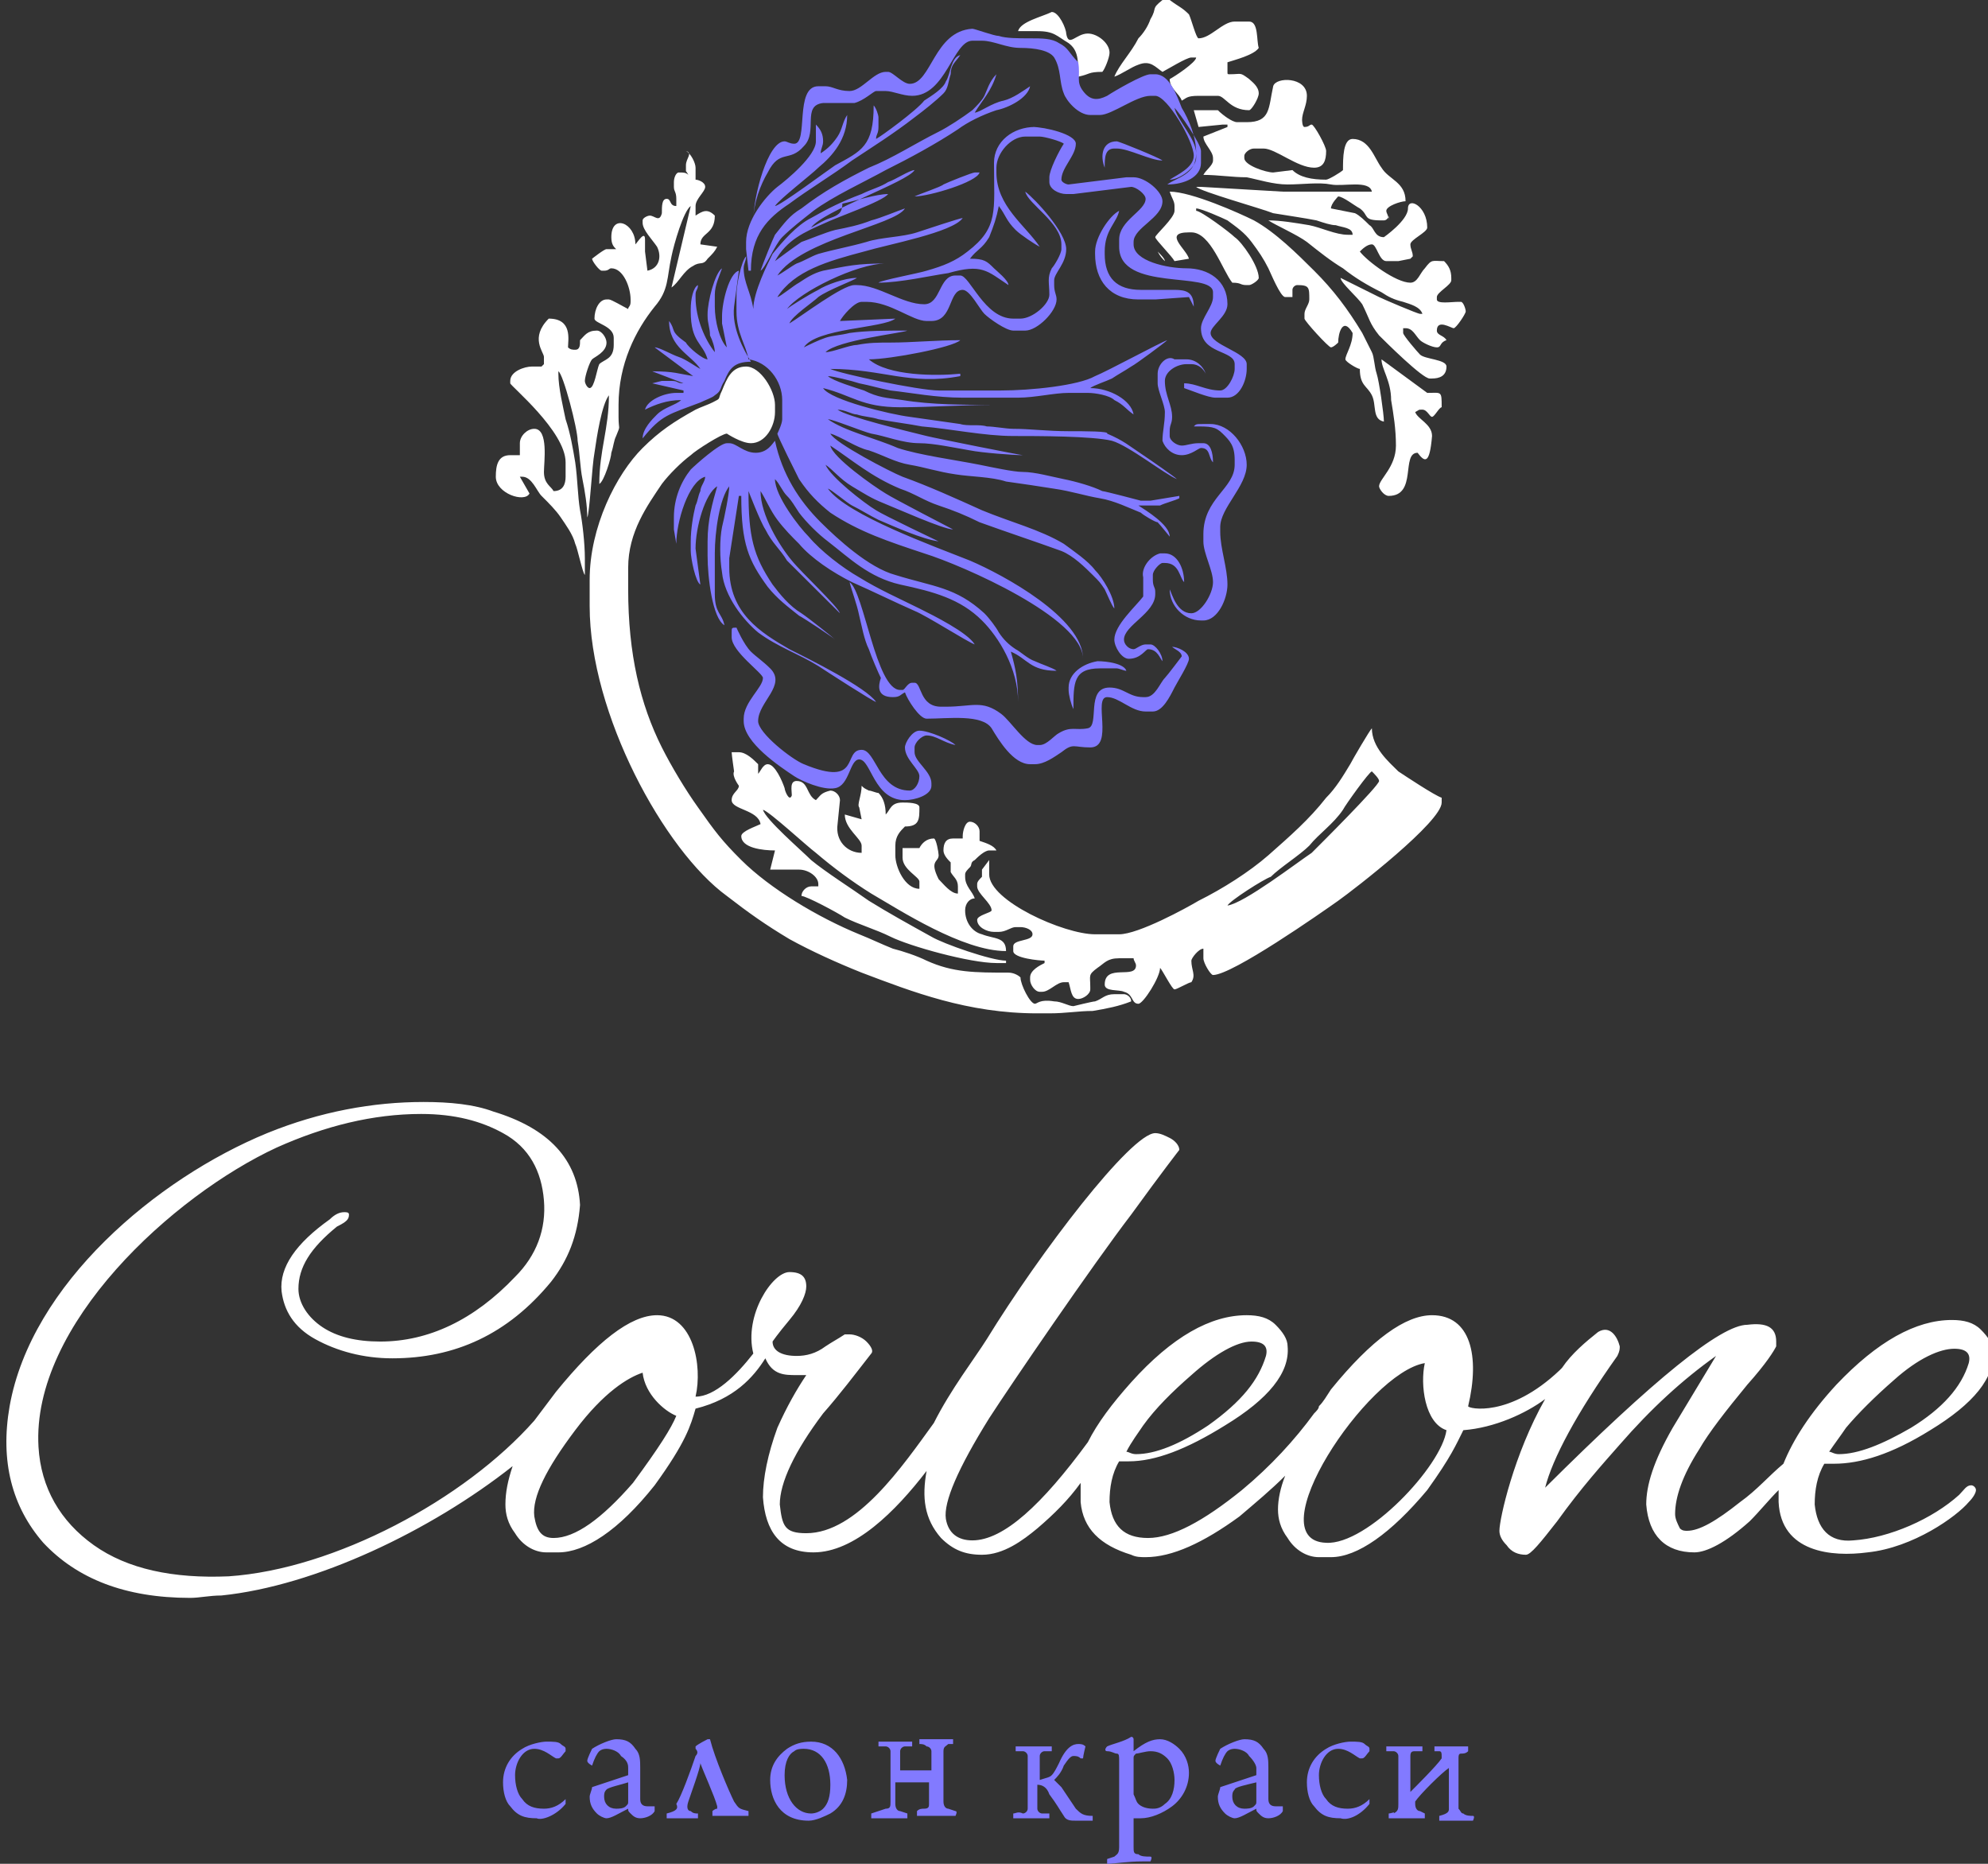 <svg width="128" height="120" viewBox="0 0 128 120" fill="none" xmlns="http://www.w3.org/2000/svg">
<rect x="0" y="0" width="128" height="120" fill="#333333" stroke="none"/>
<g clip-path="url(#clip0)">
<path d="M89.414 116.761V117.069C89.569 117.069 90.189 117.069 90.499 117.069C90.964 117.069 91.584 117.069 91.739 117.069V116.761L91.429 116.607C91.274 116.607 91.119 116.452 91.119 116.144C91.119 115.99 91.119 115.99 91.119 115.99C91.429 115.527 92.823 114.139 93.288 113.83C93.288 114.602 93.288 115.835 93.288 116.452C93.288 116.607 93.288 116.761 92.669 116.915V117.224C92.823 117.224 93.288 117.224 93.598 117.224C94.063 117.224 94.528 117.224 94.838 117.224C94.838 117.224 94.993 116.915 94.838 116.915C94.683 116.915 94.373 116.915 94.218 116.761C94.063 116.761 94.063 116.607 93.908 116.452C93.908 115.835 93.908 113.985 93.908 113.213C93.908 113.059 93.908 112.905 94.063 112.905C94.218 112.905 94.373 112.905 94.528 112.751V112.442C94.373 112.442 93.753 112.442 93.443 112.442C92.978 112.442 92.669 112.442 92.359 112.442V112.751C92.514 112.751 92.669 112.751 92.669 112.751C92.823 112.751 92.823 112.905 92.823 113.059V113.213C92.514 113.676 91.119 115.064 90.809 115.373C90.809 114.91 90.809 113.522 90.809 113.059C90.809 112.751 90.964 112.751 91.119 112.751C91.274 112.751 91.429 112.751 91.584 112.751V112.442C91.429 112.442 91.119 112.442 90.344 112.442C89.724 112.442 89.414 112.442 89.259 112.442V112.751C89.414 112.751 89.569 112.751 89.724 112.751C89.879 112.751 90.034 112.905 90.034 113.059C90.034 113.522 90.034 113.985 90.034 114.447C90.034 115.064 90.034 115.527 90.034 116.144C90.034 116.452 90.034 116.607 89.724 116.761C89.879 116.607 89.569 116.761 89.414 116.761ZM88.175 116.144V115.835C87.71 116.298 87.245 116.452 86.78 116.452C86.16 116.452 85.695 116.298 85.385 115.835C85.075 115.527 84.92 114.91 84.92 114.293C84.92 113.522 85.385 112.596 86.16 112.596C86.78 112.596 87.245 113.059 87.555 113.213H87.71C87.865 113.213 88.02 112.905 88.175 112.751V112.596C88.175 112.442 88.02 112.442 87.865 112.288C87.71 112.134 87.4 112.134 86.935 112.134C86.625 112.134 85.85 112.288 85.385 112.596C84.611 113.059 84.146 113.83 84.146 114.756C84.146 115.373 84.3 115.99 84.611 116.298C85.075 116.915 85.54 117.069 86.315 117.069C86.78 117.224 87.555 116.915 88.175 116.144ZM80.891 114.756C80.891 114.91 80.891 115.681 80.891 115.99C80.891 116.144 80.891 116.144 80.736 116.298C80.581 116.452 80.272 116.452 80.117 116.452C79.652 116.452 79.342 116.144 79.342 115.681C79.342 115.527 79.342 115.373 79.497 115.219C79.497 115.064 80.272 114.91 80.891 114.756C80.736 114.602 80.891 114.756 80.891 114.756ZM80.891 113.83C80.891 113.985 80.891 113.985 80.891 114.139V114.293C80.426 114.447 79.032 114.91 78.567 115.064C78.567 115.219 78.412 115.527 78.412 115.681C78.412 116.144 78.567 116.452 78.877 116.761C79.032 116.915 79.342 117.069 79.497 117.069C79.807 117.069 80.272 116.761 80.891 116.452C80.891 116.607 80.891 116.607 81.046 116.761C81.201 116.915 81.356 117.069 81.666 117.069C81.976 117.069 82.441 116.915 82.596 116.607V116.298C82.441 116.298 82.441 116.298 82.131 116.298C81.821 116.298 81.666 116.144 81.666 115.835C81.666 115.373 81.666 114.447 81.666 113.83C81.666 113.368 81.666 112.905 81.356 112.596C81.046 112.134 80.736 111.979 80.117 111.979C79.807 111.979 79.032 112.288 78.567 112.596C78.567 112.596 78.257 113.213 78.257 113.368C78.257 113.522 78.567 113.676 78.567 113.676C78.722 113.213 78.877 112.905 79.032 112.751C79.032 112.751 79.187 112.596 79.497 112.596C79.807 112.596 80.272 112.751 80.426 113.059C80.736 113.368 80.891 113.676 80.891 113.83ZM74.073 112.751C74.538 112.751 74.848 112.905 75.158 113.213C75.468 113.522 75.623 114.139 75.623 114.602C75.623 115.219 75.468 115.835 75.003 116.144C74.693 116.452 74.383 116.452 74.228 116.452C73.763 116.452 73.453 116.298 73.298 116.144C73.143 115.99 73.143 115.835 72.988 115.527C72.988 115.064 72.988 113.522 72.988 113.213C72.988 113.059 72.988 113.059 73.143 112.905C73.298 112.905 73.763 112.751 74.073 112.751ZM71.284 112.751C71.594 112.751 71.749 112.905 71.903 112.905C72.058 112.905 72.058 113.059 72.058 113.368C72.058 113.83 72.058 114.293 72.058 115.835C72.058 117.841 72.058 118.458 72.058 118.92C72.058 119.383 71.903 119.383 71.749 119.537L71.284 119.692V120C71.749 120 72.523 119.846 73.608 119.846H74.073C74.073 119.846 74.228 119.537 74.073 119.537C73.763 119.537 73.453 119.537 73.298 119.383C72.988 119.383 72.988 119.229 72.988 118.92C72.988 118.458 72.988 117.841 72.988 117.069C73.143 117.069 73.298 117.069 73.453 117.069C74.073 117.069 74.848 116.761 75.468 116.298C76.088 115.835 76.552 115.064 76.552 114.139C76.552 113.676 76.397 113.059 75.933 112.596C75.623 112.288 75.158 111.979 74.693 111.979C74.228 111.979 73.763 112.134 72.988 112.751C72.988 112.596 72.988 112.134 72.988 111.979C72.988 111.979 72.988 111.825 72.833 111.825C72.368 112.134 71.594 112.288 71.284 112.442C71.129 112.596 71.129 112.751 71.284 112.751ZM65.24 116.761V117.069C65.395 117.069 66.015 117.069 66.48 117.069C66.635 117.069 67.409 117.069 67.564 117.069V116.761C67.409 116.761 67.254 116.761 67.1 116.761C66.945 116.761 66.79 116.607 66.79 116.452C66.79 116.144 66.79 115.373 66.79 114.91C67.1 114.91 67.409 115.064 67.564 115.527C68.029 116.144 68.184 116.452 68.494 116.915C68.649 117.224 68.959 117.224 69.269 117.224C69.734 117.224 70.199 117.224 70.354 117.224V116.915C69.734 116.915 69.579 116.761 69.269 116.452C68.959 115.99 68.649 115.527 68.339 115.064C68.184 114.91 68.029 114.756 67.874 114.602C68.029 114.447 68.339 114.139 68.494 113.676C68.804 113.213 68.959 113.059 69.114 113.059C69.269 113.059 69.424 113.059 69.579 113.213C69.579 113.213 69.579 113.213 69.734 113.213C69.734 113.059 69.889 112.442 69.889 112.442C69.734 112.288 69.579 112.288 69.424 112.288C69.114 112.288 68.649 112.442 68.184 113.522C68.029 113.83 67.874 114.139 67.719 114.293C67.564 114.447 67.409 114.447 66.945 114.602V113.059C66.945 112.905 67.1 112.751 67.254 112.751C67.409 112.751 67.564 112.751 67.719 112.751V112.442C67.564 112.442 67.254 112.442 66.48 112.442C65.86 112.442 65.55 112.442 65.395 112.442V112.751C65.55 112.751 65.705 112.751 65.86 112.751C66.015 112.751 66.17 112.905 66.17 113.059C66.17 113.213 66.17 113.985 66.17 114.602C66.17 115.219 66.17 116.298 66.17 116.452C66.17 116.607 66.015 116.761 65.86 116.761C65.55 116.607 65.395 116.761 65.24 116.761ZM56.097 116.761V117.069C56.252 117.069 56.717 117.069 57.182 117.069C57.802 117.069 58.267 117.069 58.422 117.069V116.761L57.957 116.607C57.802 116.607 57.647 116.452 57.647 116.144V114.756H59.816C59.816 115.219 59.816 115.835 59.816 116.144C59.816 116.298 59.816 116.452 59.506 116.452C59.351 116.452 59.196 116.452 59.041 116.607V116.915C59.196 116.915 59.816 116.915 60.281 116.915C60.746 116.915 61.056 116.915 61.521 116.915C61.521 116.915 61.676 116.607 61.521 116.607L61.056 116.452C60.901 116.452 60.746 116.298 60.746 115.99C60.746 115.681 60.746 114.91 60.746 114.293C60.746 113.676 60.746 113.059 60.746 112.751C60.746 112.442 60.901 112.442 61.056 112.288C61.211 112.288 61.366 112.288 61.366 112.288V111.979C61.211 111.979 60.746 111.979 60.281 111.979C59.661 111.979 59.351 111.979 59.196 111.979V112.288C59.351 112.288 59.506 112.288 59.661 112.442C59.816 112.442 59.971 112.596 59.971 112.751C59.971 112.751 59.971 113.83 59.971 113.985C59.816 113.985 59.351 113.985 58.886 113.985H57.957V112.751C57.957 112.596 58.112 112.442 58.267 112.442C58.422 112.442 58.577 112.442 58.731 112.442V112.134C58.577 112.134 58.267 112.134 57.647 112.134C57.027 112.134 56.717 112.134 56.562 112.134V112.442C56.717 112.442 56.872 112.442 57.027 112.442C57.182 112.442 57.337 112.596 57.337 112.751C57.337 113.059 57.337 113.83 57.337 114.293C57.337 114.91 57.337 115.527 57.337 115.99C57.337 116.298 57.337 116.452 57.027 116.452L56.097 116.761ZM51.758 112.596C52.843 112.596 53.463 113.522 53.463 114.91C53.463 115.681 53.308 116.144 52.998 116.452C52.843 116.607 52.533 116.761 52.223 116.761C51.293 116.761 50.518 115.835 50.518 114.293C50.518 113.368 50.828 112.905 51.138 112.751C51.293 112.596 51.603 112.596 51.758 112.596ZM52.223 112.134C51.603 112.134 51.138 112.288 50.673 112.596C50.054 113.059 49.589 113.676 49.589 114.602C49.589 115.835 50.209 117.224 52.068 117.224C52.533 117.224 53.153 116.915 53.463 116.761C54.238 116.298 54.547 115.527 54.547 114.602C54.392 113.213 53.618 112.134 52.223 112.134ZM42.925 116.761V117.069C43.08 117.069 43.545 117.069 43.855 117.069C44.165 117.069 44.785 117.069 44.94 117.069V116.761C44.785 116.761 44.63 116.761 44.475 116.607C44.32 116.607 44.165 116.452 44.32 115.99C44.475 115.527 45.095 113.83 45.095 113.522C45.25 113.985 46.025 115.681 46.179 116.298C46.179 116.452 46.179 116.452 46.179 116.452C46.025 116.452 45.87 116.607 45.87 116.607V116.915C46.025 116.915 46.489 116.915 46.954 116.915C47.264 116.915 47.884 116.915 48.194 116.915V116.607C47.574 116.452 47.574 116.452 47.264 115.99C46.954 115.373 46.025 113.213 45.715 111.979C45.715 111.979 45.715 111.979 45.56 111.979C45.56 111.979 44.94 112.288 44.785 112.442C44.785 112.442 44.785 112.442 44.785 112.596C44.94 112.751 44.94 112.905 44.785 113.059C44.475 113.985 43.855 115.681 43.545 116.144C43.7 116.452 43.545 116.607 42.925 116.761ZM40.446 114.756C40.446 114.91 40.446 115.681 40.446 115.99C40.446 116.144 40.446 116.144 40.291 116.298C40.136 116.452 39.826 116.452 39.671 116.452C39.206 116.452 38.896 116.144 38.896 115.681C38.896 115.527 38.896 115.373 39.051 115.219C39.206 115.064 39.981 114.91 40.446 114.756C40.446 114.602 40.446 114.756 40.446 114.756ZM40.446 113.83C40.446 113.985 40.446 113.985 40.446 114.139V114.293C39.981 114.447 38.586 114.91 38.121 115.064C38.121 115.219 37.966 115.527 37.966 115.681C37.966 116.144 38.121 116.452 38.431 116.761C38.586 116.915 38.896 117.069 39.051 117.069C39.361 117.069 39.826 116.761 40.446 116.452C40.446 116.607 40.446 116.607 40.601 116.761C40.756 116.915 40.911 117.069 41.221 117.069C41.531 117.069 41.995 116.915 42.15 116.607V116.298C41.995 116.298 41.995 116.298 41.685 116.298C41.376 116.298 41.221 116.144 41.221 115.835C41.221 115.373 41.221 114.447 41.221 113.83C41.221 113.368 41.221 112.905 40.911 112.596C40.601 112.134 40.291 111.979 39.671 111.979C39.361 111.979 38.586 112.288 38.121 112.596C38.121 112.596 37.811 113.213 37.811 113.368C37.811 113.522 38.121 113.676 38.121 113.676C38.276 113.213 38.431 112.905 38.586 112.751C38.586 112.751 38.741 112.596 39.051 112.596C39.361 112.596 39.826 112.751 39.981 113.059C40.446 113.368 40.446 113.676 40.446 113.83ZM36.417 116.144V115.835C35.952 116.298 35.487 116.452 35.022 116.452C34.402 116.452 33.937 116.298 33.627 115.835C33.318 115.527 33.163 114.91 33.163 114.293C33.163 113.522 33.627 112.596 34.402 112.596C35.022 112.596 35.487 113.059 35.797 113.213H35.952C36.107 113.213 36.262 112.905 36.417 112.751V112.596C36.417 112.442 36.262 112.442 36.107 112.288C35.952 112.134 35.642 112.134 35.177 112.134C34.867 112.134 34.092 112.288 33.627 112.596C32.853 113.059 32.388 113.83 32.388 114.756C32.388 115.373 32.543 115.99 32.853 116.298C33.318 116.915 33.782 117.069 34.557 117.069C34.867 117.224 35.797 116.915 36.417 116.144Z" fill="#827AFF"/>
<path fill-rule="evenodd" clip-rule="evenodd" d="M75.313 0H74.848C74.073 0.617 74.538 0.463 74.073 1.234C73.918 1.697 73.608 2.159 73.298 2.468C72.833 3.393 72.058 4.165 71.749 4.936C72.213 4.781 72.833 4.319 73.298 4.165C74.073 3.856 74.383 4.319 74.848 4.627C75.158 4.473 76.397 3.702 76.707 3.702H77.017C77.017 4.01 75.623 4.936 75.313 5.09C75.313 5.707 75.933 6.015 76.088 6.478C76.397 6.324 76.397 6.17 77.172 6.17H78.412C78.877 6.17 79.187 7.095 80.427 7.095C80.581 7.095 81.046 6.324 81.046 6.015C81.046 5.553 80.581 5.244 80.427 5.09C79.807 4.627 79.962 4.781 79.187 4.781C79.032 4.781 79.032 4.781 79.032 4.627V4.01C79.497 3.856 80.736 3.548 81.046 3.085C80.891 2.622 81.046 1.388 80.427 1.388H79.497C78.722 1.388 77.947 2.468 77.172 2.468C77.017 2.468 76.707 1.234 76.552 0.925C76.088 0.463 75.933 0.463 75.313 0ZM89.879 28.689C89.879 30.077 88.794 30.848 88.794 31.311C88.794 31.465 89.104 31.928 89.414 31.928C91.274 31.928 90.189 29.152 91.274 29.152C91.739 29.769 92.049 29.923 92.204 28.072C92.204 27.301 91.274 26.992 91.119 26.53C91.429 26.375 91.274 26.375 91.584 26.375C91.894 26.375 92.049 26.838 92.204 26.838C92.359 26.838 92.669 26.221 92.824 26.221C92.824 25.141 92.824 25.296 91.894 25.296L88.95 23.136C88.95 23.753 89.569 24.524 89.569 25.758C89.724 26.684 89.879 27.609 89.879 28.689ZM75.623 13.265V13.573C75.623 14.036 74.383 15.116 74.383 15.27C74.383 15.424 75.468 16.504 75.623 16.812L76.552 16.658C76.397 16.041 74.848 14.961 76.552 14.961H76.707C77.947 14.961 78.722 17.429 79.342 18.201C79.962 18.201 79.807 18.355 80.272 18.355H80.427C80.581 18.355 81.046 18.046 81.046 17.892C81.046 17.121 79.962 15.578 79.497 15.27C79.187 14.961 77.327 13.573 77.017 13.573V13.419C77.327 13.419 78.722 14.036 79.032 14.19C79.652 14.653 80.117 14.961 80.581 15.578C81.046 16.195 81.356 16.658 81.666 17.275C81.821 17.584 82.441 19.126 82.751 19.126H83.216V18.663C83.216 18.509 83.371 18.355 83.526 18.355C84.301 18.355 84.301 18.509 84.301 19.28C84.301 19.589 83.991 19.897 83.991 20.206V20.514C83.991 20.668 85.54 22.365 85.695 22.365C85.85 22.365 86.16 22.057 86.16 22.057C86.16 21.44 86.47 20.36 87.09 21.44C87.09 22.211 86.625 22.828 86.625 23.136C86.625 23.291 87.4 23.753 87.555 23.753C87.555 24.833 88.02 24.833 88.33 25.45C88.64 26.067 88.33 26.992 89.105 27.146C89.105 26.684 88.794 24.524 88.64 24.062C88.485 23.599 88.485 22.982 88.33 22.674C88.175 22.365 87.865 21.748 87.71 21.44C86.78 19.897 85.85 18.663 84.611 17.429C83.526 16.35 82.131 14.961 80.736 14.19C79.807 13.727 76.707 12.339 75.313 12.339C75.468 12.802 75.623 12.956 75.623 13.265ZM80.272 7.866H79.652C79.342 7.866 78.722 7.404 78.412 7.095H76.862L77.172 8.175L78.722 8.021C78.877 8.021 78.877 8.021 79.032 8.021V8.175L77.482 8.792C77.482 9.255 78.102 9.717 78.102 10.18V10.334C78.102 10.643 77.637 10.951 77.482 11.26C78.412 11.26 79.342 11.414 80.272 11.414C81.046 11.568 81.976 11.877 82.906 11.877C83.836 11.877 84.92 11.722 85.695 11.877C86.47 12.031 88.175 11.568 88.33 12.339H83.371H82.596L77.327 12.031H77.172C76.862 12.031 77.172 12.031 77.017 12.031C77.327 12.339 81.201 13.419 81.976 13.727C82.906 13.882 83.991 14.036 84.766 14.19C85.23 14.345 85.695 14.499 86.005 14.499C86.47 14.653 87.09 14.653 87.09 15.116H86.78C86.005 15.116 85.075 14.653 84.301 14.499C83.371 14.345 82.441 14.19 81.666 14.19C82.131 14.499 83.526 15.116 84.146 15.578C84.92 16.195 85.695 16.812 86.47 17.275C87.245 17.892 88.02 18.355 88.95 18.817C89.414 19.126 89.724 19.28 90.344 19.434C90.809 19.589 91.429 19.743 91.584 20.206C91.429 20.206 91.584 20.206 91.429 20.206C91.274 20.206 89.104 19.28 88.794 19.126C88.175 18.817 86.625 18.046 86.315 17.892C86.315 18.201 87.4 19.126 87.71 19.589C88.175 20.514 88.175 20.823 88.794 21.594C89.259 22.057 91.584 24.37 92.049 24.37H92.204C92.669 24.37 93.133 24.216 93.133 23.599C93.133 23.136 91.739 23.136 91.429 22.828C91.274 22.674 90.344 21.594 90.344 21.44V21.131H90.499C90.964 21.131 91.119 21.594 91.429 21.902C91.584 22.057 92.204 22.365 92.514 22.365C92.824 22.365 92.669 22.057 93.133 21.902C92.978 21.594 92.514 21.594 92.514 21.285C92.514 20.514 93.443 21.131 93.598 21.131C93.753 21.131 94.373 20.206 94.373 20.051C94.373 19.897 94.218 19.434 94.063 19.434H93.908C93.443 19.434 92.514 19.589 92.514 19.28V19.126C92.514 18.817 93.443 18.355 93.443 18.046V17.892C93.443 17.429 93.288 17.121 92.978 16.812C92.204 16.812 92.204 16.658 91.739 17.275C91.429 17.584 91.274 18.201 90.809 18.201C89.879 18.201 88.02 16.812 87.555 16.195C87.71 16.041 88.02 15.733 88.33 15.733C88.64 15.733 88.794 16.812 89.259 16.812H90.034L90.809 16.658L90.964 16.504C90.964 16.195 90.809 16.041 90.809 15.733C90.809 15.424 91.894 14.961 91.894 14.653C91.894 13.265 90.654 12.648 90.654 13.419C90.654 14.19 89.105 15.27 89.105 15.27C88.485 15.27 88.485 14.653 88.175 14.499C87.865 14.19 87.555 13.882 87.245 13.727L85.695 13.419C85.695 13.111 86.16 12.648 86.16 12.648C86.47 12.648 87.245 13.265 87.555 13.419C88.175 13.882 87.71 14.19 88.95 14.19H89.105C89.259 14.19 89.414 14.036 89.414 13.882V14.19C89.414 13.882 89.259 13.727 89.259 13.573C89.259 13.265 90.189 12.956 90.499 12.956C90.499 11.722 89.414 11.568 88.95 10.797C88.485 10.18 88.175 8.946 87.09 8.946C86.47 8.946 86.47 10.18 86.47 10.951C86.315 11.105 85.54 11.568 85.385 11.568C84.456 11.568 83.681 11.414 83.216 10.951L81.976 11.105C81.511 11.105 80.117 10.643 80.117 10.18V10.026C80.117 9.871 80.427 9.563 80.736 9.563H81.356C82.131 9.563 83.526 10.797 84.611 10.797C85.23 10.797 85.385 10.334 85.385 9.717C85.385 9.409 84.611 8.021 84.456 8.021C84.301 8.021 84.301 8.175 83.991 8.175C83.836 8.175 83.836 7.712 83.836 7.712C83.836 7.249 84.146 6.787 84.146 6.17C84.146 4.936 82.131 4.936 81.976 5.553C81.666 6.941 81.821 7.866 80.272 7.866ZM75.003 16.812C75.003 16.658 74.693 16.35 74.538 16.195C74.693 16.504 74.848 16.658 75.003 16.812ZM44.165 10.643V10.951C44.165 11.105 44.165 10.951 44.32 11.26C44.165 11.105 44.01 11.105 43.7 11.105C43.545 11.105 43.39 11.414 43.39 11.722V12.031C43.39 12.339 43.545 12.339 43.545 12.802V13.265C43.08 13.265 43.235 12.802 42.925 12.802C42.615 12.802 42.615 13.265 42.615 13.727C42.46 14.345 42.151 13.882 41.84 13.882C41.686 13.882 41.376 14.036 41.376 14.19V14.345C41.376 14.807 41.995 15.424 42.305 15.887C42.615 16.504 42.46 17.275 41.686 17.429L41.531 16.195V15.424C41.531 14.807 41.066 15.578 40.911 15.733C40.911 14.345 39.361 13.727 39.361 15.27C39.361 15.733 39.516 15.887 39.671 16.041C39.516 16.041 39.361 16.041 39.206 16.041H39.051C38.896 16.041 38.121 16.658 38.121 16.658C38.121 16.812 38.586 17.429 38.741 17.429H38.896C39.206 17.429 39.206 17.275 39.361 17.275C40.136 17.275 40.601 18.509 40.601 19.28V19.434C40.601 19.743 40.446 19.743 40.446 19.897C40.136 19.743 39.361 19.28 39.206 19.28H39.051C38.586 19.28 38.276 19.897 38.276 20.514C38.276 20.823 39.516 20.977 39.516 21.748V22.211C39.516 23.136 38.896 23.136 38.586 23.445C38.431 23.753 38.276 24.987 37.966 24.987C37.812 24.987 37.657 24.679 37.657 24.524C37.657 24.216 37.966 23.291 38.121 23.136C38.276 22.982 39.051 22.674 39.051 22.057C39.051 21.748 38.741 21.285 38.431 21.285C37.812 21.285 37.657 21.594 37.347 21.902C37.347 22.211 37.347 22.519 37.037 22.519C36.882 22.519 36.727 22.519 36.572 22.365C36.572 21.902 36.882 20.514 35.332 20.514C34.092 21.748 35.022 22.674 35.022 22.982V23.445L34.867 23.599C34.712 23.599 34.712 23.599 34.402 23.599H34.247C33.782 23.599 32.853 23.907 32.853 24.524V24.679C32.853 24.833 36.417 27.764 36.417 29.769V30.694C36.417 31.157 36.262 31.619 35.642 31.619C35.487 31.311 35.022 31.157 35.022 30.386C35.022 29.769 35.332 27.609 34.402 27.609C33.937 27.609 33.472 28.072 33.472 28.535V29.306H32.853C32.078 29.306 31.923 29.923 31.923 30.694C31.923 31.774 33.782 32.391 34.092 31.774L33.472 30.694H33.627C34.247 30.694 34.557 31.619 34.867 31.928C35.332 32.391 35.797 32.853 36.107 33.316C36.417 33.779 36.882 34.396 37.037 35.013C37.192 35.321 37.502 36.864 37.657 37.018C37.657 36.864 37.657 37.018 37.657 36.864V35.938C37.657 35.013 37.502 33.625 37.347 32.853C37.192 31.928 37.192 30.848 37.037 29.769C36.882 28.843 36.727 27.918 36.417 26.992C36.262 26.221 35.952 24.987 35.952 24.062C35.952 23.907 35.952 24.062 35.952 23.907C36.262 24.062 37.192 27.609 37.192 28.381C37.347 29.306 37.347 30.077 37.502 30.848C37.657 31.619 37.812 32.545 37.812 33.316C37.966 33.008 38.121 29.923 38.276 29.152C38.431 28.072 38.741 26.067 39.206 25.45C39.206 27.609 38.586 28.997 38.586 31.157C38.896 31.003 39.361 29.46 39.361 29.152C39.516 28.689 39.516 28.381 39.671 28.072C39.981 27.301 39.826 27.764 39.826 26.838V26.067C39.826 23.445 40.911 21.285 42.151 19.743C43.08 18.663 42.925 17.892 43.235 16.504C43.39 15.733 44.01 13.573 44.475 13.265L43.235 18.509C43.7 18.201 44.01 17.429 44.63 17.121C45.095 16.812 45.25 17.121 45.56 16.658C45.87 16.35 46.025 16.195 46.179 15.887L45.095 15.733C45.095 14.961 46.025 15.116 46.025 13.882C45.56 13.419 45.25 13.573 44.785 13.882V13.265C44.785 12.802 45.405 12.339 45.405 12.031C45.405 11.722 44.94 11.568 44.785 11.568V10.797C44.785 10.488 44.475 9.871 44.165 9.717C44.63 9.871 44.165 10.18 44.165 10.643ZM37.966 37.327V39.023C37.966 45.964 42.77 54.756 46.799 57.686C48.194 58.766 49.279 59.537 50.828 60.463C52.223 61.234 53.928 62.005 55.477 62.622C58.732 63.856 62.296 65.244 66.79 65.244H67.564C68.649 65.244 69.424 65.09 70.354 65.09C71.284 64.936 72.058 64.781 72.833 64.473C72.833 64.165 72.523 64.01 72.368 64.01H71.749C71.129 64.01 70.974 64.319 70.509 64.473C70.354 64.473 69.114 64.781 69.114 64.781C68.804 64.781 68.339 64.473 67.874 64.473C66.945 64.319 66.79 64.627 66.635 64.627C66.325 64.627 65.705 63.393 65.705 62.931C65.55 62.776 65.24 62.622 64.93 62.622C62.761 62.622 61.366 62.622 59.661 61.851C59.041 61.542 58.112 61.234 57.492 61.08C56.717 60.771 56.097 60.463 55.322 60.154C52.688 59.075 49.589 57.224 47.729 55.373C46.489 54.139 46.025 53.522 44.94 51.979C44.165 50.9 43.235 49.357 42.615 48.123C41.221 45.347 40.446 42.108 40.446 37.943V36.555C40.446 34.242 41.686 32.545 42.615 31.157C43.08 30.54 43.855 29.769 44.475 29.306C44.785 28.997 46.489 27.918 46.799 27.918C46.799 27.918 47.729 28.535 48.349 28.535C49.279 28.535 49.899 27.455 49.899 26.53V26.067C49.899 25.141 48.969 23.599 48.039 23.599C47.109 23.599 46.799 24.37 46.489 25.141C46.179 25.758 46.489 25.604 45.87 25.913C45.56 26.067 45.095 26.221 44.785 26.375C43.39 27.146 42.46 27.764 41.376 28.843C39.671 30.54 37.966 33.933 37.966 37.327ZM79.032 58.303C80.117 58.149 83.526 55.527 84.456 54.91C84.92 54.447 88.794 50.591 88.794 50.283C88.794 50.129 88.485 49.82 88.33 49.666C88.175 49.666 86.625 51.825 86.47 52.134C85.85 53.059 84.92 53.676 84.301 54.447C83.681 55.064 82.441 55.836 81.821 56.452C81.356 56.607 79.187 57.995 79.032 58.303ZM47.574 50.591C47.574 50.9 47.109 51.054 47.109 51.517C47.109 52.134 48.814 52.134 48.969 53.059C48.659 53.213 47.729 53.522 47.729 53.83C47.729 54.602 49.124 54.756 49.899 54.756L49.589 55.99C49.744 55.99 49.899 55.99 50.054 55.99H51.448C52.068 55.99 52.688 56.452 52.688 56.915V57.069H52.223C51.913 57.069 51.603 57.378 51.603 57.686C51.913 57.686 53.928 58.766 54.393 59.075C55.322 59.537 56.407 59.846 57.337 60.309C58.577 60.925 62.451 62.005 64.155 62.005H64.465C64.62 62.005 64.62 62.005 64.775 62.005V61.851C63.845 61.851 60.746 60.771 59.971 60.309C58.577 59.537 57.182 58.766 55.942 57.995C54.858 57.224 53.153 56.144 52.223 55.373C51.603 54.756 49.279 52.751 49.124 52.134C49.589 52.288 51.913 54.447 52.533 54.91C53.618 55.836 54.858 56.761 56.097 57.532C57.957 58.612 61.986 61.234 64.775 61.234C64.775 60.309 64 60.463 63.225 60.154C62.606 60 62.141 59.383 62.141 58.612C62.141 58.149 62.451 57.841 62.761 57.841C62.606 57.378 62.141 57.069 62.141 56.452V56.298C62.141 56.144 62.296 55.99 62.451 55.836C62.606 55.681 62.451 55.527 62.761 55.373C62.916 55.218 63.38 54.756 63.69 54.756H64.155C64 54.447 63.535 54.293 63.071 54.139V53.522C63.071 53.213 62.761 52.905 62.451 52.905C62.141 52.905 61.986 53.522 61.986 53.83V53.985H61.366C60.901 53.985 60.746 54.293 60.746 54.756C60.746 55.064 61.056 55.373 61.211 55.527V56.144C61.366 56.452 61.676 56.607 61.676 57.069V57.532C61.211 57.532 60.746 56.915 60.436 56.607C59.816 55.373 60.436 55.527 60.436 55.064C60.436 54.91 60.281 53.985 60.126 53.985C59.661 53.985 59.351 54.293 59.197 54.602H58.577H58.112V55.218C58.112 55.99 59.197 56.452 59.197 56.761V57.224C58.267 57.224 57.647 55.836 57.647 55.064V54.447C57.647 53.83 57.957 53.522 58.267 53.213C59.197 53.213 59.197 52.751 59.197 51.979C59.197 51.671 58.422 51.671 58.112 51.671C57.337 51.671 57.337 52.134 57.027 52.442C57.027 51.825 56.872 51.362 56.562 51.054C56.407 51.054 56.097 50.9 55.942 50.9C55.632 50.745 55.632 50.745 55.477 50.591C55.477 51.208 55.167 51.825 55.322 51.979L55.477 52.751L54.393 52.442C54.393 53.368 55.477 53.985 55.477 54.447V54.91C54.547 54.91 53.773 54.139 53.928 53.059L54.083 51.517C54.083 51.208 53.773 50.9 53.463 50.9C52.843 51.054 52.843 51.208 52.533 51.517C51.913 51.208 52.068 50.283 51.293 50.283C50.828 50.283 50.983 50.9 50.983 51.208C50.828 51.671 50.519 50.9 50.519 50.745C50.364 50.283 49.899 49.203 49.434 49.203C49.124 49.203 48.969 49.666 48.814 49.82V49.203C48.504 48.895 48.039 48.432 47.574 48.432H47.109C47.109 48.586 47.264 49.666 47.264 49.666C47.109 49.974 47.574 50.591 47.574 50.591ZM72.058 60.154H70.509C68.494 60.154 63.69 57.995 63.69 56.298V55.373L63.225 55.99V56.452C63.071 56.607 62.916 56.761 62.916 56.915V57.069C62.916 57.532 63.845 58.149 63.845 58.612C63.845 58.766 62.916 58.92 62.916 59.229C62.916 59.691 63.535 60 64 60H64.31C64.775 60 65.085 59.691 65.395 59.691H65.705C66.015 59.691 66.48 59.846 66.48 60.154C66.48 60.617 65.24 60.463 65.24 60.925V61.234C65.24 61.697 66.945 61.851 67.255 61.851V62.005C66.945 62.159 66.325 62.468 66.325 62.931V63.085C66.325 63.393 66.635 63.856 66.945 63.856H67.1C67.564 63.856 68.029 63.239 68.494 63.239H68.804C68.959 63.702 68.959 64.319 69.424 64.319C69.734 64.319 70.199 64.01 70.199 63.702V63.548C70.199 62.776 70.044 62.776 70.664 62.314C71.129 62.005 71.284 61.697 72.058 61.697H72.988C72.988 61.851 73.143 62.005 73.143 62.159C73.143 63.085 71.129 62.005 71.129 63.393C71.129 63.856 72.058 63.702 72.368 63.856C72.988 64.01 72.833 64.627 73.298 64.627C73.608 64.627 74.693 62.931 74.693 62.314C74.848 62.468 75.468 63.702 75.623 63.702C75.778 63.702 76.552 63.239 76.707 63.239C77.017 62.776 76.707 62.468 76.707 61.851C76.707 61.697 77.172 61.08 77.482 61.08C77.482 61.234 77.482 61.388 77.482 61.542V61.697C77.482 62.005 77.947 62.776 78.102 62.776C79.342 62.776 85.075 58.766 86.16 57.995C87.245 57.224 92.824 52.905 92.824 51.671V51.362C92.359 51.208 90.499 49.974 90.034 49.666C89.414 49.049 88.33 48.123 88.33 46.889C88.175 47.044 87.09 48.895 86.935 49.203C86.47 49.974 86.005 50.745 85.385 51.362C84.301 52.751 83.061 53.83 81.666 55.064C80.427 56.144 78.722 57.224 77.172 57.995C76.397 58.458 73.298 60.154 72.058 60.154ZM65.55 2.005H66.79C67.874 2.005 68.029 2.314 68.804 2.776C69.424 3.239 69.424 3.856 69.424 4.936C70.199 4.781 70.044 4.627 70.974 4.627C71.129 4.473 71.439 3.702 71.439 3.393C71.439 2.776 70.664 2.159 70.044 2.159C69.269 2.159 68.804 3.085 68.649 2.159C68.649 1.851 68.184 0.771 67.719 0.771C67.1 1.08 65.705 1.388 65.55 2.005Z" fill="white"/>
<path fill-rule="evenodd" clip-rule="evenodd" d="M48.503 19.897C48.348 18.817 47.883 18.2 47.883 17.275C47.883 16.966 48.038 16.812 48.038 16.504C47.728 16.812 47.419 18.355 47.419 18.972V20.051C47.419 21.439 48.038 22.211 48.193 23.136C49.433 23.29 50.363 24.524 50.363 25.758V26.992C50.363 27.301 50.053 27.918 50.053 27.918C50.053 28.072 51.293 30.54 51.448 30.848C52.068 31.774 52.687 32.391 53.462 33.008C55.322 34.242 57.181 34.858 59.506 35.63C61.985 36.401 69.733 39.794 69.733 42.416C69.733 39.794 64.62 37.018 62.45 36.093C60.126 35.167 54.547 33.162 53.307 31.465C53.462 31.465 54.547 32.391 54.857 32.545C55.477 32.853 55.942 33.162 56.561 33.47C57.646 33.933 59.351 34.704 60.435 34.858C60.435 34.858 56.871 33.162 56.407 32.853C55.632 32.391 53.462 30.694 53.152 29.923C53.617 30.231 54.082 30.848 54.857 31.311C55.632 31.774 56.097 32.082 56.871 32.391C57.646 32.699 60.745 34.087 61.365 34.087C61.365 34.087 57.491 32.082 57.026 31.774C56.252 31.311 53.617 29.46 53.462 28.689C54.857 29.614 56.097 30.694 57.956 31.465C58.886 31.774 59.506 32.236 60.435 32.545C61.365 32.853 62.14 33.162 63.07 33.625C64.775 34.242 66.634 34.858 68.339 35.475C69.114 35.784 69.888 36.555 70.353 37.018C70.818 37.481 70.818 37.481 71.128 37.943C71.283 38.252 71.593 39.023 71.748 39.177C71.748 38.406 70.973 37.172 70.508 36.709C70.043 36.093 69.114 35.475 68.494 35.013C66.944 34.087 65.084 33.625 63.225 32.853C61.52 32.082 59.816 31.311 58.111 30.694C57.336 30.386 53.772 28.535 53.462 27.918C54.082 28.072 55.167 28.843 55.942 28.997C56.871 29.306 57.646 29.769 58.576 29.923C59.506 30.077 60.435 30.386 61.52 30.54C62.45 30.694 63.845 30.694 64.775 31.003C65.859 31.157 66.944 31.311 67.874 31.465C68.959 31.619 69.888 31.928 70.818 32.082C71.748 32.236 72.678 32.699 73.453 33.008C73.607 33.162 74.382 33.625 74.537 33.625C74.692 33.779 75.312 34.55 75.312 34.55C75.312 33.779 73.762 32.853 73.297 32.545C73.762 32.545 74.382 32.545 74.692 32.545C75.002 32.391 75.622 32.236 75.932 32.082V31.928L74.072 32.236H73.453C73.453 32.236 71.128 31.619 70.973 31.619C70.353 31.311 69.269 31.003 68.494 30.848C67.719 30.694 66.634 30.386 65.859 30.386C65.239 30.386 63.845 30.077 63.07 29.923C61.52 29.614 59.196 29.306 57.801 28.843C56.407 28.226 54.392 27.763 53.307 26.992C53.617 26.992 55.477 27.763 56.097 27.918C57.026 28.072 58.111 28.535 59.196 28.535C60.126 28.535 61.52 28.843 62.45 28.997C63.225 29.152 65.239 29.306 65.859 29.306C65.704 29.306 60.281 28.226 59.661 28.072C58.421 27.763 54.547 26.838 53.927 26.375C54.392 26.375 54.857 26.684 55.167 26.684C55.632 26.838 56.096 26.838 56.561 26.992C57.336 27.146 58.576 27.301 59.351 27.455C61.21 27.609 63.38 28.072 65.239 28.072C66.789 28.072 70.353 28.072 71.593 28.38C72.678 28.689 75.002 30.54 75.777 30.848C75.622 30.694 74.072 29.614 73.607 29.306C72.678 28.689 72.368 28.38 71.283 27.918C71.438 27.763 69.888 27.763 68.804 27.763C67.409 27.763 66.324 27.609 65.239 27.609C64.775 27.609 64 27.455 63.535 27.455C63.07 27.301 62.295 27.455 61.83 27.301C60.745 27.146 59.661 26.992 58.576 26.838C57.336 26.684 53.462 25.758 52.997 24.987C54.857 25.45 55.477 26.221 57.956 26.221C59.971 26.221 61.985 26.067 64 26.067C62.14 26.067 59.971 26.067 58.111 25.758C57.026 25.604 56.561 25.604 55.632 25.141C55.167 24.987 53.617 24.524 53.307 24.216C53.617 24.216 54.857 24.524 55.322 24.679C56.097 24.833 56.561 24.987 57.336 25.141C58.731 25.296 60.281 25.604 61.985 25.604C63.225 25.604 64.31 25.604 65.549 25.604C66.634 25.604 67.874 25.296 68.804 25.296H70.043C70.508 25.296 71.438 25.45 71.748 25.758C72.368 26.067 72.523 26.375 72.988 26.684C72.833 25.758 71.438 24.987 70.198 24.987C70.353 24.833 71.283 24.524 71.593 24.37C72.058 24.062 72.368 23.907 72.833 23.599C73.143 23.445 75.002 22.056 75.157 21.902C74.692 22.056 71.283 23.907 70.508 24.216C69.423 24.833 66.324 25.141 64.465 25.141H60.435C59.196 25.141 54.082 24.062 53.462 23.753C56.871 23.753 58.576 24.833 61.83 24.216V24.062C60.281 24.216 57.181 24.216 55.942 23.136C57.336 23.136 61.365 22.365 61.83 21.902C60.281 21.902 58.731 22.056 57.336 22.056C56.561 22.056 55.942 22.056 55.167 22.211C54.702 22.211 53.617 22.674 53.152 22.674C53.927 21.902 58.111 21.439 58.421 21.285C57.026 21.285 55.787 21.285 54.702 21.439C54.082 21.594 53.617 21.594 53.152 21.748C52.687 21.902 52.068 22.211 51.758 22.365C52.532 21.131 56.871 21.131 57.646 20.514L54.082 20.668C54.237 20.36 55.012 19.434 55.477 19.434H55.787C57.336 19.434 58.731 20.668 59.661 20.668H59.971C61.365 20.668 61.055 18.663 61.985 18.663C62.45 18.663 63.07 19.897 63.38 20.206C63.69 20.514 64.775 21.285 65.239 21.285H66.014C66.789 21.285 68.029 20.051 68.029 19.28C68.029 18.972 67.874 18.817 67.874 18.355V18.046C67.874 17.584 68.649 16.966 68.649 16.041C68.649 14.961 66.634 12.802 66.014 12.339C66.169 13.111 68.339 14.344 68.339 15.733V16.041C68.339 16.349 67.874 17.121 67.719 17.275C67.409 17.892 67.564 18.2 67.564 18.972C67.564 19.589 66.479 20.514 65.704 20.514H65.239C63.38 20.514 62.45 17.738 61.83 17.738H61.52C60.435 17.738 60.59 19.589 59.506 19.589C58.111 19.589 56.561 18.355 55.167 18.355H55.012C54.237 18.355 51.603 20.36 50.828 20.823C50.983 20.36 52.377 19.434 52.687 19.126C53.307 18.663 55.012 18.046 55.167 17.892C54.392 17.892 53.152 18.355 52.687 18.663C52.068 18.972 50.828 19.743 50.673 19.897C51.448 18.817 55.167 16.966 57.026 16.966C55.167 16.966 54.547 17.121 52.997 17.429C52.377 17.584 51.913 17.892 51.448 18.2C51.138 18.355 50.208 19.126 50.053 19.126C51.138 17.429 53.307 16.812 55.632 16.195C57.181 15.733 61.365 14.961 61.985 14.036C61.83 14.036 59.506 14.807 59.041 14.961C58.111 15.27 56.716 15.27 55.787 15.578C54.702 15.887 53.772 16.041 52.687 16.349C52.222 16.504 51.758 16.812 51.293 16.966C50.983 17.121 50.363 17.584 50.053 17.738C51.603 15.424 57.646 14.499 58.266 13.419C57.801 13.573 56.716 14.036 56.097 14.19C55.322 14.499 54.547 14.653 53.772 14.807C53.152 14.961 52.068 15.424 51.603 15.578C51.138 15.887 49.898 16.812 49.898 16.812C50.673 15.424 51.758 14.961 53.152 14.344C53.772 14.036 56.871 12.956 57.181 12.493C56.407 12.493 55.012 12.956 54.237 13.111C54.237 13.727 53.927 13.882 53.462 14.036C52.997 14.19 52.532 14.499 52.222 14.653C52.997 13.573 58.421 11.722 58.886 10.951C58.576 10.951 57.646 11.568 57.181 11.722C56.716 12.031 56.096 12.185 55.477 12.493C54.237 12.956 53.307 13.419 52.222 14.036C51.293 14.499 50.363 15.578 49.743 16.349C49.433 16.966 48.503 18.817 48.503 19.897ZM48.968 17.429C49.278 17.275 49.898 15.733 50.363 15.27C50.983 14.653 51.603 14.19 52.377 13.573C53.617 12.648 55.632 11.722 57.026 10.951C58.576 10.18 60.281 9.254 61.675 8.329C62.295 7.866 63.225 7.404 64.155 7.095C64.93 6.941 66.169 6.324 66.324 5.553C65.859 5.861 65.239 6.324 64.62 6.478C63.845 6.632 63.07 7.249 62.76 7.249C63.225 6.478 63.845 5.861 64.155 4.781C63.69 5.244 63.535 5.861 63.38 6.17C63.225 6.478 62.915 6.787 62.605 7.095C61.985 7.558 61.055 8.175 60.435 8.483C58.886 9.254 57.491 10.18 55.942 10.797C54.392 11.568 52.997 12.339 51.603 13.419C50.828 13.882 50.518 14.344 49.898 15.116C49.743 15.424 49.123 16.966 48.968 17.429ZM56.407 8.946C56.407 8.637 56.561 8.637 56.561 8.175V7.558C56.561 7.404 56.407 6.941 56.252 6.787C56.252 9.409 55.477 9.717 53.772 10.643C53.307 10.951 50.208 13.265 49.898 13.265C50.208 12.802 52.222 11.26 52.687 10.797C53.617 10.026 54.547 8.946 54.547 7.404C54.237 7.866 54.237 8.329 53.927 8.792C53.617 9.254 53.307 9.563 52.842 9.871C52.842 9.563 52.997 9.409 52.997 9.1C52.997 8.637 52.842 8.329 52.532 8.021C52.532 8.175 52.532 8.329 52.532 8.483V9.1C52.532 10.026 50.673 11.568 50.053 12.031C49.278 12.648 48.038 14.19 48.038 15.578V16.041L48.193 17.429H48.348C48.348 15.116 49.433 14.036 50.828 13.111C52.068 12.185 53.617 11.26 54.857 10.334C56.252 9.409 57.491 8.637 58.886 7.558C59.506 7.095 60.281 6.478 60.745 6.015C61.055 5.707 61.055 5.244 61.21 4.781C61.21 4.164 61.52 4.01 61.83 3.547C61.21 3.702 61.21 4.781 60.9 5.244C60.745 5.707 59.971 6.17 59.506 6.478C59.041 7.095 56.716 8.792 56.407 8.946ZM58.886 12.648C59.816 12.648 62.915 11.722 63.07 11.105H62.76C62.605 11.105 61.055 11.722 60.745 11.877C60.59 12.031 59.196 12.493 58.886 12.648ZM58.576 5.398C58.111 5.398 57.491 4.627 57.181 4.627H57.026C56.252 4.627 55.477 5.861 54.702 5.861C53.927 5.861 53.617 5.553 53.152 5.553H52.687C51.138 5.553 52.068 9.254 51.138 9.254C50.828 9.254 50.673 9.1 50.518 9.1C49.433 9.1 48.503 12.648 48.503 14.19C48.503 13.111 48.968 11.877 49.433 11.105C50.208 9.563 50.828 10.488 51.758 9.409C52.687 8.483 51.603 6.787 52.997 6.632C53.617 6.632 54.392 6.632 55.012 6.632C55.632 6.478 56.252 5.861 56.407 5.861H57.026C57.491 5.861 58.111 6.17 58.731 6.17C60.9 6.17 61.365 2.622 62.605 2.622H63.225C64 2.622 64.775 3.085 65.704 3.085C66.634 3.085 67.564 3.239 67.874 3.702C68.339 4.473 68.184 5.244 68.494 6.015C68.649 6.478 69.423 7.404 70.198 7.404H70.818C71.593 7.404 73.143 6.17 74.072 6.17H74.382C75.157 6.17 76.862 9.1 76.862 10.026C76.862 10.797 75.777 11.26 75.312 11.568C75.932 11.568 77.017 10.797 77.017 10.18V9.871C77.017 8.792 76.552 7.712 76.087 6.941C75.777 6.17 75.312 4.781 74.382 4.781H74.072C73.607 4.781 71.748 5.861 71.283 6.17C70.663 6.478 70.198 6.478 69.733 5.861C69.269 5.244 69.578 4.936 69.423 4.01C68.804 3.393 68.804 3.085 68.184 2.776C67.719 2.468 67.099 2.468 66.324 2.468C65.549 2.468 64.775 2.468 64.31 2.314C64 2.314 62.76 1.851 62.605 1.851C60.126 2.005 59.971 5.398 58.576 5.398ZM71.128 10.797C71.128 10.18 71.128 9.563 71.748 9.563H71.903C72.678 9.563 74.072 10.334 74.847 10.334C74.692 10.18 72.058 9.1 71.903 9.1C70.973 9.1 70.818 10.026 71.128 10.797ZM77.017 9.871C77.017 11.26 75.777 11.414 75.157 11.877C76.242 11.877 77.327 11.414 77.327 10.488V9.717C77.327 9.254 75.932 7.249 75.622 6.941C75.777 7.712 77.017 8.946 77.017 9.871ZM70.508 16.195V16.349C70.508 18.046 71.438 19.28 73.297 19.28H74.382L76.552 19.126L76.862 19.743C76.862 18.817 76.397 18.663 75.622 18.663C74.847 18.663 74.227 18.663 73.453 18.663C71.903 18.663 71.128 17.892 71.128 16.349V16.195C71.128 14.807 71.903 14.344 72.058 13.573C71.438 13.882 70.508 15.27 70.508 16.195ZM74.537 24.062V24.679C74.537 25.141 75.002 26.067 75.002 26.529C75.002 27.301 74.847 27.763 74.847 28.38C75.002 28.843 75.467 29.306 76.087 29.306C76.707 29.306 77.172 28.843 77.327 28.843C77.946 28.843 77.791 29.46 78.101 29.769C78.101 29.152 77.946 28.535 77.481 28.535H77.172C76.707 28.535 76.397 28.689 76.087 28.689C75.777 28.689 75.312 28.38 75.312 28.072V27.763C75.312 27.301 75.467 27.301 75.467 26.838C75.467 26.067 75.002 25.45 75.002 24.524C75.002 23.907 75.777 23.445 76.397 23.445H76.707C77.172 23.445 77.481 23.753 77.636 24.062C77.481 23.599 77.017 23.136 76.397 23.136H75.622C75.157 22.828 74.537 23.445 74.537 24.062ZM76.862 27.455C77.946 27.455 78.256 27.455 78.721 27.918C79.186 28.38 79.496 28.689 79.496 29.614V29.923C79.496 31.465 77.481 32.082 77.481 34.396V34.858C77.481 35.63 78.101 36.709 78.101 37.481C78.101 38.252 77.327 39.486 76.707 39.486C75.777 39.486 75.467 38.252 75.312 37.943C75.312 39.023 76.242 39.949 77.327 39.949H77.481C78.411 39.949 79.031 38.56 79.031 37.635C79.031 36.555 78.566 35.321 78.566 34.242V33.933C78.566 32.699 80.271 31.311 80.271 29.923C80.271 28.689 79.186 27.301 77.946 27.301H77.481C77.017 27.301 77.017 27.301 76.862 27.455ZM57.491 44.884C57.956 44.884 57.956 44.73 58.266 44.576C58.421 45.038 59.196 46.272 59.661 46.272C61.055 46.272 63.225 45.964 63.845 46.889C64.31 47.661 65.239 49.203 66.324 49.203H66.634C67.254 49.203 67.874 48.74 68.339 48.432C69.114 47.815 69.114 48.123 70.198 48.123C71.748 48.123 70.353 44.884 71.283 44.884C72.058 44.884 72.833 45.81 73.762 45.81H74.227C74.847 45.81 75.312 44.884 75.622 44.267C75.777 43.959 76.552 42.725 76.552 42.416C76.552 41.954 75.777 41.645 75.467 41.645C75.622 41.799 76.087 41.954 76.087 42.262C76.087 42.262 75.157 43.496 75.002 43.65C74.692 43.959 74.382 44.884 73.762 44.884H73.607C72.678 44.884 72.368 44.267 71.438 44.267C69.888 44.267 70.818 46.735 70.043 46.889C69.269 47.044 68.959 46.735 68.184 47.198C67.874 47.352 67.409 47.969 66.944 47.969H66.789C66.014 47.969 65.084 46.427 64.465 45.964C63.225 45.038 62.605 45.501 60.9 45.501H60.59C59.196 45.501 59.351 43.959 58.886 43.959H58.731C58.421 43.959 58.266 44.422 58.111 44.422H57.956C56.407 44.422 55.632 38.098 54.702 37.481C54.857 38.098 55.167 38.869 55.322 39.64C55.477 40.257 55.632 41.182 55.942 41.799C56.096 42.262 56.561 43.342 56.716 43.65C56.561 44.113 56.407 44.884 57.491 44.884ZM73.607 37.172V38.406C73.143 39.023 71.748 40.257 71.748 41.182C71.748 41.645 72.213 42.416 72.678 42.416C73.453 42.416 73.762 41.799 73.917 41.799C74.537 41.799 74.692 42.416 74.847 42.571C74.847 42.108 74.382 41.491 74.072 41.491H73.762C73.453 41.491 73.143 41.799 72.988 41.799C72.678 41.799 72.368 41.491 72.368 41.182C72.368 40.257 74.382 39.486 74.382 38.252V38.098C74.382 37.789 74.227 37.789 74.227 37.326V37.018C74.227 36.709 74.692 36.247 74.847 36.247H75.002C75.932 36.247 75.932 37.172 76.242 37.481C76.242 36.555 75.777 35.63 75.002 35.63H74.692C74.072 35.784 73.453 36.555 73.607 37.172ZM68.804 44.267V44.422C68.804 44.73 68.959 45.347 69.114 45.656C69.114 43.959 69.114 43.033 70.818 43.033H71.903C72.058 43.033 72.368 43.188 72.523 43.188C72.368 42.725 71.283 42.571 70.663 42.571C69.733 42.725 68.804 43.342 68.804 44.267ZM48.658 29.152C47.883 29.152 47.419 28.535 46.954 28.535H46.799C46.334 28.535 44.784 29.923 44.474 30.231C43.854 31.003 43.389 32.082 43.389 33.316V34.087L43.544 35.013C43.544 33.625 44.319 31.003 45.404 30.694C45.404 31.003 45.094 31.311 45.094 31.619C44.939 31.928 44.939 32.236 44.784 32.545C44.629 33.162 44.474 34.087 44.474 34.858V35.475C44.474 35.938 44.784 37.481 45.094 37.635L44.784 35.321C44.784 33.933 45.404 31.774 46.179 31.311C45.869 32.391 45.559 33.47 45.559 34.858V35.784C45.559 37.172 45.869 39.794 46.644 40.257C46.489 39.486 46.024 39.486 46.024 38.252C46.024 37.326 46.024 36.555 46.024 35.63C46.024 34.242 46.334 32.082 46.954 31.311C46.954 31.774 46.644 33.316 46.489 33.933C46.334 34.704 46.334 35.938 46.489 36.864C46.644 38.406 47.883 39.949 48.813 40.72C50.053 41.645 51.448 42.108 52.687 42.879C53.152 43.188 56.252 45.193 56.407 45.193C55.787 44.267 52.068 42.416 50.828 41.799C48.968 40.72 46.954 39.486 46.954 36.555V35.938L47.574 31.928H47.728C47.728 35.013 48.193 36.093 49.433 37.789C50.053 38.56 50.673 39.023 51.448 39.64C51.758 39.794 53.617 41.028 53.772 41.182C53.617 41.028 52.068 39.794 51.603 39.486C50.828 39.023 50.208 38.252 49.743 37.635C48.503 35.784 48.193 34.55 48.193 31.619C48.193 31.619 48.968 33.625 49.278 34.087C49.743 35.013 50.208 35.321 50.673 36.093C51.138 36.555 51.913 37.326 52.377 37.789C52.842 38.252 53.772 39.177 54.082 39.486C53.927 39.023 51.603 36.864 50.983 36.093C50.208 35.167 48.968 33.162 48.968 31.619C49.278 32.082 49.588 32.853 50.053 33.47C50.518 34.087 50.983 34.55 51.448 35.013C52.222 35.938 53.617 36.864 54.857 37.481C56.252 38.098 57.491 38.715 58.886 39.332C59.661 39.64 62.295 41.337 62.76 41.491C62.295 40.72 60.126 39.64 59.196 39.177C57.956 38.56 56.561 37.943 55.322 37.172C54.237 36.555 52.842 35.475 52.068 34.55C51.448 33.933 49.898 31.928 49.898 30.848C50.208 31.157 50.363 31.619 50.673 31.928C50.983 32.236 51.138 32.545 51.448 33.008C51.913 33.625 52.687 34.396 53.307 34.858C54.702 35.938 55.942 37.172 57.956 37.635C60.126 38.098 61.83 38.56 63.225 39.949C64.31 41.028 65.549 43.033 65.549 45.193C65.549 43.805 65.394 43.033 65.084 41.954C66.169 42.416 66.324 43.188 68.029 43.188C67.874 43.033 66.944 42.725 66.634 42.571C66.169 42.416 65.704 41.954 65.394 41.799C64.93 41.491 64.62 41.182 64.31 40.72C64.155 40.411 63.69 39.794 63.38 39.486C61.52 37.789 60.126 37.789 57.646 37.018C55.942 36.555 53.927 34.704 52.842 33.625C51.448 32.236 50.363 30.54 49.898 28.38C49.743 28.535 49.433 29.152 48.658 29.152ZM46.489 20.36V20.823L46.799 22.365C46.334 21.902 46.024 20.668 46.024 19.743V18.972C46.024 18.355 46.334 17.738 46.489 17.275C46.024 17.584 45.559 19.434 45.559 20.206V20.36C45.559 20.823 45.714 21.131 45.714 21.594C45.869 21.902 46.024 22.365 46.024 22.674C45.404 21.902 44.784 20.514 44.784 19.126V18.972C44.784 18.663 44.939 18.663 44.939 18.355C44.629 18.509 44.474 19.28 44.474 19.897V20.051C44.474 22.056 45.249 22.056 45.559 23.136C45.249 23.136 44.319 22.365 44.164 22.056C43.08 21.285 43.544 21.285 43.08 20.668C43.08 22.365 44.474 22.828 45.094 23.753C44.784 23.599 44.164 23.136 43.7 22.982C43.235 22.828 42.46 22.365 42.15 22.365L44.629 24.216C43.7 24.062 43.389 23.907 41.995 23.907L44.009 24.679C43.544 24.679 43.7 24.524 43.235 24.524H42.615L41.995 24.679L44.009 25.141V25.296H43.544C42.77 25.296 41.685 25.758 41.53 26.375C42.15 26.067 42.925 25.758 43.854 25.758C43.544 26.067 42.77 26.221 42.305 26.684C41.995 26.992 41.375 27.609 41.375 28.226C42.615 26.684 43.08 26.684 45.094 25.913C45.404 25.758 45.869 25.604 46.024 25.45C46.489 25.141 46.334 24.987 46.644 24.524C46.954 23.753 47.264 23.29 48.348 23.29C47.883 22.519 47.109 21.131 47.264 19.743L47.574 17.429C46.954 17.584 46.489 19.434 46.489 20.36ZM47.109 40.72V41.028C47.109 41.954 49.123 43.342 49.123 43.65C49.123 44.267 47.883 45.193 47.883 46.272V46.427C47.883 47.815 50.208 49.357 51.138 49.974C51.603 50.283 52.997 50.9 53.772 50.745C54.702 50.591 54.702 48.895 55.322 48.895C56.097 48.895 56.252 51.517 58.266 51.517C58.886 51.517 59.971 51.208 59.971 50.591V50.437C59.971 49.666 58.886 49.049 58.886 48.432V48.123C58.886 47.815 59.351 47.352 59.661 47.352C60.281 47.352 60.745 47.815 61.52 47.969C61.21 47.661 59.816 47.044 59.196 47.044C58.731 47.044 58.266 47.815 58.266 48.123C58.266 48.895 59.196 49.511 59.196 49.974C59.196 50.437 58.886 50.9 58.576 50.9C56.561 50.9 56.407 48.278 55.477 48.278C54.237 48.278 55.477 50.745 51.758 49.203C50.983 48.895 48.813 47.198 48.813 46.427C48.813 45.193 50.673 44.113 49.588 43.033C49.123 42.571 48.658 42.262 48.348 41.954C47.883 41.491 47.419 40.411 47.419 40.411C47.109 40.411 47.109 40.411 47.109 40.72ZM64 10.488C64 13.573 64.31 14.653 62.295 16.195C61.52 16.812 60.745 17.121 59.661 17.429C59.196 17.584 56.716 18.046 56.561 18.2C57.956 18.2 59.971 17.738 61.055 17.584C63.225 16.966 63.535 17.429 64.93 18.355C64.93 18.046 64.155 17.429 64 17.275C63.535 16.812 63.38 16.658 62.45 16.658C62.915 16.041 63.225 16.041 63.69 15.27C64 14.499 64.155 14.036 64.31 13.265C64.775 13.882 64.775 14.19 65.394 14.807C65.704 15.116 66.634 15.733 66.944 15.887C66.014 14.499 64.155 13.265 64.155 11.105V10.797C64.155 9.871 65.084 8.792 66.014 8.792H66.944C67.254 8.792 68.339 9.1 68.494 9.254C68.184 9.717 67.564 10.951 67.564 11.414V11.722C67.564 12.185 68.184 12.493 68.649 12.493H69.114L72.833 12.031C73.143 12.031 73.762 12.493 73.762 12.802C73.762 13.573 72.058 14.19 72.058 15.424V15.887C72.058 18.817 78.101 17.429 78.101 18.817V19.126C78.101 19.743 77.327 20.514 77.327 21.131C77.327 22.828 79.496 22.519 79.496 23.445V23.753C79.496 24.216 79.031 25.141 78.566 25.141C77.636 25.141 77.017 24.679 76.242 24.679V24.987C76.707 25.141 77.791 25.604 78.256 25.604H79.031C79.806 25.604 80.271 24.524 80.271 23.753V23.445C80.271 22.674 77.946 22.211 77.946 21.439C77.946 20.977 79.031 20.36 79.031 19.589C79.031 18.046 77.791 17.275 76.397 17.275C75.157 17.275 72.988 16.812 72.988 15.733V15.578C72.988 14.653 74.847 14.036 74.847 12.956C74.847 12.339 73.762 11.414 72.988 11.414H72.523L68.804 11.877C68.649 11.877 68.339 11.722 68.339 11.568C68.339 10.797 69.269 10.026 69.269 9.254C69.269 8.637 67.254 8.175 66.479 8.175H66.634C65.239 8.175 64 9.1 64 10.488Z" fill="#827AFF"/>
<path d="M93.133 92.082C91.738 91.62 91.428 89.152 91.738 87.763C88.019 88.38 80.891 99.177 85.385 99.332C88.019 99.486 92.823 94.396 93.133 92.082ZM81.51 87.301C81.665 86.684 81.356 86.375 80.581 86.375C79.651 86.375 78.256 87.147 76.707 88.535C75.467 89.614 74.382 90.694 73.607 91.774C73.297 92.237 72.833 92.853 72.523 93.47C72.678 93.47 72.833 93.625 73.142 93.625C74.382 93.625 75.932 93.008 77.791 91.774C79.961 90.231 81.046 88.843 81.51 87.301ZM43.544 91.157C42.77 90.848 41.53 89.769 41.375 88.38C40.445 88.689 38.895 89.614 37.036 92.082C35.176 94.55 34.247 96.401 34.402 97.635C34.556 98.56 34.867 99.023 35.641 99.023C37.036 99.023 38.74 97.789 40.755 95.476C42.46 93.162 43.234 91.928 43.544 91.157ZM35.486 82.519C32.697 85.913 29.288 87.455 25.259 87.455C23.399 87.455 21.695 86.992 20.3 86.221C18.905 85.45 18.285 84.37 18.13 83.136C17.975 81.594 19.06 80.051 21.23 78.509C21.54 78.201 21.849 78.046 22.159 78.046C22.314 78.046 22.469 78.046 22.469 78.201C22.469 78.509 22.314 78.663 21.695 78.972C19.99 80.36 19.215 81.594 19.215 82.982C19.215 83.907 19.835 84.833 20.765 85.45C21.695 86.067 22.934 86.375 24.484 86.375C27.583 86.375 30.527 84.987 33.162 82.211C34.556 80.823 35.176 79.126 35.021 77.275C34.867 75.424 34.092 73.882 32.387 72.956C30.992 72.185 29.288 71.722 27.118 71.722C24.019 71.722 20.92 72.494 17.82 73.882C11.157 76.967 2.014 85.296 2.479 93.162C2.634 95.784 3.874 97.944 6.043 99.486C8.213 101.028 11.157 101.645 14.721 101.491C21.54 101.028 29.908 96.555 34.402 91.465C34.867 90.848 35.331 90.231 35.796 89.614C38.431 86.375 40.6 84.679 42.305 84.679C44.629 84.679 45.249 87.918 44.784 89.923C46.024 89.923 47.419 88.535 48.503 87.147C47.883 84.679 49.743 81.902 50.828 81.902C51.602 81.902 51.913 82.211 51.913 82.828C51.913 83.29 51.602 84.062 50.828 84.987C50.053 85.913 49.743 86.375 49.743 86.375C49.743 86.992 50.363 87.301 51.293 87.301C51.913 87.301 52.532 87.147 53.152 86.684C53.617 86.375 53.927 86.221 54.392 85.913C54.547 85.913 54.547 85.913 54.702 85.913C55.012 85.913 55.477 86.067 55.787 86.375C56.096 86.684 56.251 86.992 56.096 87.147C55.012 88.535 54.082 89.769 52.997 91.003C51.138 93.471 50.208 95.476 50.208 96.864C50.363 98.252 50.518 98.715 51.913 98.715C55.167 98.715 58.111 94.396 60.126 91.62C61.21 89.46 62.76 87.455 63.535 86.221C66.944 80.668 72.833 72.956 74.382 72.956C74.692 72.956 75.002 73.111 75.312 73.265C75.622 73.419 75.932 73.728 75.932 74.036C75.932 74.036 74.847 75.424 72.833 78.201C70.353 81.44 65.084 89.152 63.69 91.311C61.675 94.55 60.745 96.71 60.9 97.789C61.055 98.715 61.675 99.177 62.605 99.177C64.62 99.177 67.099 96.864 70.043 92.853C70.663 91.62 71.593 90.386 72.833 88.997C75.467 86.067 77.946 84.679 80.271 84.679C81.046 84.679 81.665 84.833 82.13 85.296C82.595 85.758 82.905 86.221 82.905 86.684C83.06 88.38 81.665 90.077 78.876 91.774C76.397 93.316 74.382 94.087 72.678 94.087C72.368 94.087 72.213 94.087 72.058 94.087C71.593 94.859 71.438 95.784 71.438 96.71C71.593 98.252 72.368 99.023 73.917 99.023C75.467 99.023 77.481 97.944 79.961 95.938C81.82 94.396 83.37 92.699 84.61 91.003C84.765 90.848 84.92 90.694 84.92 90.54C85.23 90.231 85.385 89.923 85.695 89.46C88.329 86.221 90.498 84.679 92.203 84.679C94.682 84.679 95.302 87.301 94.528 90.54C94.528 90.694 97.162 91.311 100.416 88.226L100.571 88.072C101.191 87.147 102.121 86.375 102.896 85.758C103.67 85.296 104.135 86.067 104.29 86.684C104.29 86.838 104.29 86.992 104.135 87.301C101.501 91.003 99.951 93.933 99.486 95.784C106.46 88.843 110.799 85.296 112.503 85.296C113.743 85.141 114.363 85.45 114.363 86.375C114.363 86.53 114.363 86.684 114.363 86.684C114.208 86.992 113.743 87.763 112.503 89.152C111.109 90.848 110.024 92.237 109.404 93.316C108.319 95.013 107.854 96.401 107.854 97.481C107.854 97.789 108.009 98.098 108.164 98.406C108.319 98.56 108.474 98.56 108.629 98.56C109.404 98.56 110.489 97.944 112.038 96.71C113.123 95.938 113.898 95.013 114.828 94.242C115.448 92.699 116.532 91.003 118.237 89.152C120.871 86.375 123.351 84.987 125.675 84.987C126.45 84.987 127.07 85.141 127.535 85.604C128 86.067 128.31 86.53 128.31 86.992C128.465 88.689 127.07 90.386 124.281 92.082C121.801 93.625 119.787 94.242 118.082 94.242C117.772 94.242 117.617 94.242 117.462 94.242C116.997 95.013 116.842 95.938 116.842 96.864C116.997 98.406 117.772 99.332 119.322 99.177C121.646 99.023 124.435 97.789 126.14 96.247C126.45 95.938 126.605 95.63 126.915 95.63C127.07 95.63 127.225 95.784 127.225 95.938C127.225 96.093 127.07 96.401 126.76 96.71C125.985 97.635 123.196 99.64 120.251 99.949C117.927 100.257 114.673 99.949 114.518 96.71C114.518 96.401 114.518 96.247 114.518 95.938C113.898 96.555 113.278 97.326 112.658 97.944C111.109 99.332 109.869 99.949 109.094 99.949C107.234 99.949 106.15 98.869 105.995 96.864C105.995 95.63 106.46 94.087 107.699 91.928C108.629 90.386 109.559 88.843 110.489 87.301C108.319 88.843 106.305 90.694 104.29 93.008C103.205 94.242 101.811 95.784 100.261 97.944C99.176 99.332 98.556 100.103 98.247 100.103C97.782 100.103 97.317 99.949 97.007 99.486C96.697 99.177 96.542 98.869 96.542 98.56C96.542 97.789 97.472 93.625 99.486 90.077C98.247 91.003 96.232 91.928 94.218 92.082C93.753 93.008 93.443 93.779 91.893 95.938C89.569 98.715 87.399 100.257 85.695 100.257H84.92C84.145 100.257 83.37 99.794 82.905 99.023C82.44 98.406 82.285 97.789 82.285 97.172C82.285 96.555 82.44 95.784 82.75 95.013C81.82 95.938 80.891 96.71 79.806 97.635C77.481 99.332 75.467 100.257 73.762 100.257C73.452 100.257 73.142 100.257 72.833 100.103C70.818 99.486 69.733 98.406 69.578 96.71C69.578 96.247 69.578 95.938 69.578 95.476C68.803 96.555 67.874 97.481 66.789 98.406C65.859 99.177 64.62 100.103 63.225 100.103C62.14 100.103 61.365 99.794 60.59 99.023C59.506 97.789 59.351 96.401 59.661 94.704C57.646 97.326 55.012 99.949 52.377 99.949C50.208 99.949 49.278 98.56 49.123 96.401C49.123 95.167 49.433 93.625 50.053 91.928C50.673 90.54 51.293 89.46 51.913 88.535C51.758 88.535 51.448 88.535 51.293 88.535C50.518 88.535 49.743 88.535 49.278 87.455C48.503 88.689 47.264 90.077 44.784 90.694C44.474 91.774 44.164 92.853 42.15 95.63C39.825 98.56 37.656 99.949 35.951 99.949H35.176C34.402 99.949 33.627 99.486 33.162 98.715C32.697 98.098 32.542 97.481 32.542 96.864C32.542 96.093 32.697 95.321 33.007 94.396C27.738 98.56 20.3 102.108 14.256 102.725C13.482 102.725 12.862 102.879 12.242 102.879C8.058 102.879 4.958 101.645 2.789 99.332C0.774 97.018 -0 94.087 0.619 90.54C2.014 82.674 10.072 75.887 17.201 72.956C20.61 71.568 24.019 70.951 27.273 70.951C28.978 70.951 30.527 71.105 31.767 71.568C35.331 72.648 37.191 74.653 37.346 77.584C37.191 79.589 36.571 81.131 35.486 82.519ZM126.76 87.763C126.915 87.147 126.605 86.838 125.83 86.838C124.9 86.838 123.506 87.455 121.956 88.843C120.716 89.923 119.632 91.003 118.857 91.928C118.547 92.391 118.082 93.008 117.772 93.47C117.927 93.47 118.082 93.625 118.392 93.625C119.632 93.625 121.181 93.008 123.041 91.928C125.055 90.694 126.295 89.306 126.76 87.763Z" fill="white"/>
</g>
<defs>
<clipPath id="clip0">
<rect width="128" height="120" fill="white"/>
</clipPath>
</defs>
</svg>
